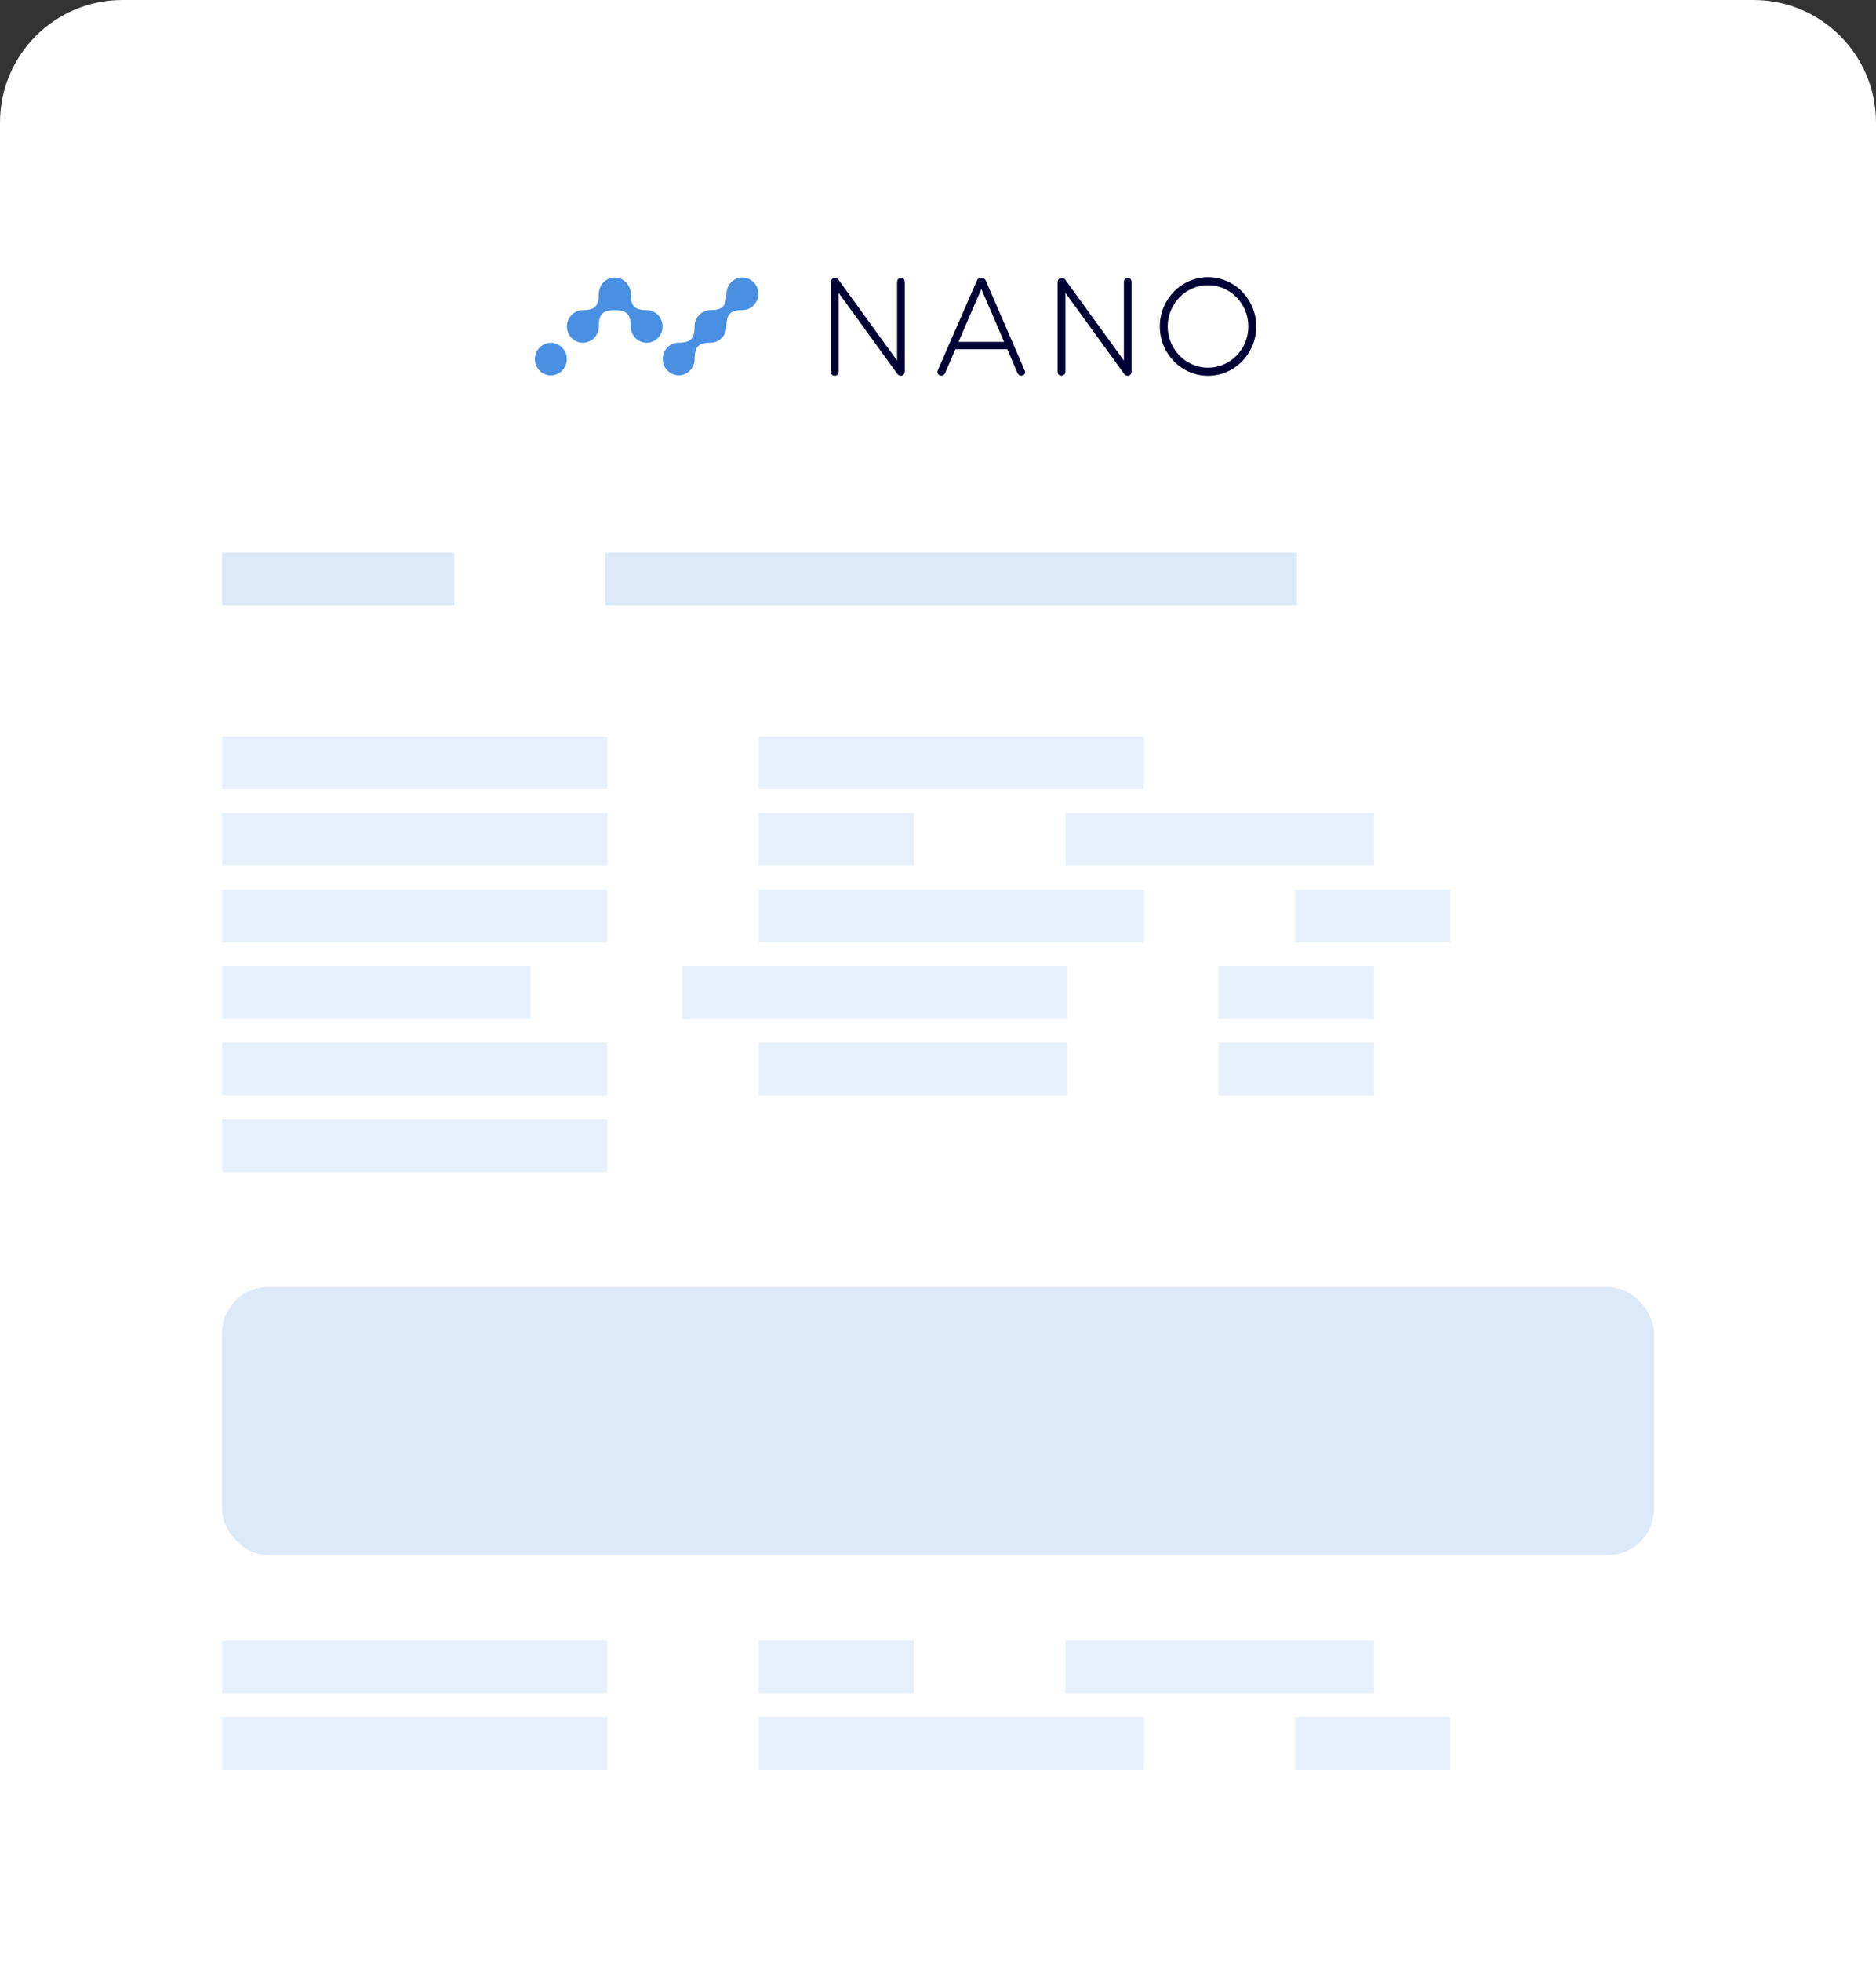 <svg xmlns="http://www.w3.org/2000/svg" width="245" height="256" viewBox="0 0 245 256" fill="none">
<rect x="0" y="0" width="245" height="256" fill="#333333" stroke="none"/>
<path d="M0 16C0 7.163 7.163 0 16 0H229C237.837 0 245 7.163 245 16V256H0V16Z" fill="white"></path>
<path d="M29 214.125H39.312V221H29V214.125ZM39 214.125H49.312V221H39V214.125ZM49 214.125H59.312V221H49V214.125ZM59 214.125H69.312V221H59V214.125ZM69 214.125H79.312V221H69V214.125ZM99.062 214.125H109.375V221H99.062V214.125ZM109.062 214.125H119.375V221H109.062V214.125ZM139.125 214.125H149.438V221H139.125V214.125ZM149.125 214.125H159.438V221H149.125V214.125ZM159.125 214.125H169.438V221H159.125V214.125ZM169.125 214.125H179.438V221H169.125V214.125ZM29 224.125H39.312V231H29V224.125ZM39 224.125H49.312V231H39V224.125ZM49 224.125H59.312V231H49V224.125ZM59 224.125H69.312V231H59V224.125ZM69 224.125H79.312V231H69V224.125ZM99.062 224.125H109.375V231H99.062V224.125ZM109.062 224.125H119.375V231H109.062V224.125ZM119.062 224.125H129.375V231H119.062V224.125ZM129.062 224.125H139.375V231H129.062V224.125ZM139.062 224.125H149.375V231H139.062V224.125ZM169.125 224.125H179.438V231H169.125V224.125ZM179.125 224.125H189.438V231H179.125V224.125Z" fill="#DCE9F9" fill-opacity="0.66"></path>
<path d="M29 72.125H39.312V79H29V72.125ZM39 72.125H49.312V79H39V72.125ZM49 72.125H59.312V79H49V72.125ZM79.062 72.125H89.375V79H79.062V72.125ZM89.062 72.125H99.375V79H89.062V72.125ZM99.062 72.125H109.375V79H99.062V72.125ZM109.062 72.125H119.375V79H109.062V72.125ZM119.062 72.125H129.375V79H119.062V72.125ZM129.062 72.125H139.375V79H129.062V72.125ZM139.062 72.125H149.375V79H139.062V72.125ZM149.062 72.125H159.375V79H149.062V72.125ZM159.062 72.125H169.375V79H159.062V72.125Z" fill="#DCE9F9"></path>
<path d="M29 96.125H39.312V103H29V96.125ZM39 96.125H49.312V103H39V96.125ZM49 96.125H59.312V103H49V96.125ZM59 96.125H69.312V103H59V96.125ZM69 96.125H79.312V103H69V96.125ZM99.062 96.125H109.375V103H99.062V96.125ZM109.062 96.125H119.375V103H109.062V96.125ZM119.062 96.125H129.375V103H119.062V96.125ZM129.062 96.125H139.375V103H129.062V96.125ZM139.062 96.125H149.375V103H139.062V96.125ZM29 106.125H39.312V113H29V106.125ZM39 106.125H49.312V113H39V106.125ZM49 106.125H59.312V113H49V106.125ZM59 106.125H69.312V113H59V106.125ZM69 106.125H79.312V113H69V106.125ZM99.062 106.125H109.375V113H99.062V106.125ZM109.062 106.125H119.375V113H109.062V106.125ZM139.125 106.125H149.438V113H139.125V106.125ZM149.125 106.125H159.438V113H149.125V106.125ZM159.125 106.125H169.438V113H159.125V106.125ZM169.125 106.125H179.438V113H169.125V106.125ZM29 116.125H39.312V123H29V116.125ZM39 116.125H49.312V123H39V116.125ZM49 116.125H59.312V123H49V116.125ZM59 116.125H69.312V123H59V116.125ZM69 116.125H79.312V123H69V116.125ZM99.062 116.125H109.375V123H99.062V116.125ZM109.062 116.125H119.375V123H109.062V116.125ZM119.062 116.125H129.375V123H119.062V116.125ZM129.062 116.125H139.375V123H129.062V116.125ZM139.062 116.125H149.375V123H139.062V116.125ZM169.125 116.125H179.438V123H169.125V116.125ZM179.125 116.125H189.438V123H179.125V116.125ZM29 126.125H39.312V133H29V126.125ZM39 126.125H49.312V133H39V126.125ZM49 126.125H59.312V133H49V126.125ZM59 126.125H69.312V133H59V126.125ZM89.062 126.125H99.375V133H89.062V126.125ZM99.062 126.125H109.375V133H99.062V126.125ZM109.062 126.125H119.375V133H109.062V126.125ZM119.062 126.125H129.375V133H119.062V126.125ZM129.062 126.125H139.375V133H129.062V126.125ZM159.125 126.125H169.438V133H159.125V126.125ZM169.125 126.125H179.438V133H169.125V126.125ZM29 136.125H39.312V143H29V136.125ZM39 136.125H49.312V143H39V136.125ZM49 136.125H59.312V143H49V136.125ZM59 136.125H69.312V143H59V136.125ZM69 136.125H79.312V143H69V136.125ZM99.062 136.125H109.375V143H99.062V136.125ZM109.062 136.125H119.375V143H109.062V136.125ZM119.062 136.125H129.375V143H119.062V136.125ZM129.062 136.125H139.375V143H129.062V136.125ZM159.125 136.125H169.438V143H159.125V136.125ZM169.125 136.125H179.438V143H169.125V136.125ZM29 146.125H39.312V153H29V146.125ZM39 146.125H49.312V153H39V146.125ZM49 146.125H59.312V153H49V146.125ZM59 146.125H69.312V153H59V146.125ZM69 146.125H79.312V153H69V146.125Z" fill="#DCE9F9" fill-opacity="0.66"></path>
<rect x="29" y="168" width="187" height="35" rx="6" fill="#DCE9F9"></rect>
<path d="M117.663 36.269C117.513 36.269 117.387 36.321 117.293 36.43C117.199 36.539 117.155 36.673 117.155 36.84V47.069L109.524 36.539C109.405 36.359 109.254 36.269 109.072 36.269C108.897 36.269 108.759 36.321 108.659 36.43C108.558 36.539 108.508 36.673 108.508 36.84V48.467C108.508 48.646 108.546 48.787 108.627 48.89C108.709 48.992 108.834 49.043 109.01 49.043C109.16 49.043 109.286 48.992 109.38 48.883C109.474 48.774 109.518 48.64 109.518 48.473V38.218L117.168 48.774C117.306 48.954 117.462 49.043 117.638 49.043C117.801 49.043 117.926 48.992 118.02 48.883C118.114 48.774 118.158 48.64 118.158 48.473V36.84C118.158 36.66 118.114 36.519 118.027 36.423C117.951 36.321 117.826 36.269 117.663 36.269ZM157.763 36.18C154.289 36.18 151.467 39.064 151.467 42.615C151.467 46.166 154.289 49.05 157.763 49.05C161.237 49.05 164.058 46.166 164.058 42.615C164.058 39.064 161.23 36.18 157.763 36.18ZM157.763 47.999C154.859 47.999 152.496 45.582 152.496 42.615C152.496 39.647 154.859 37.231 157.763 37.231C160.666 37.231 163.03 39.647 163.03 42.615C163.03 45.582 160.666 47.999 157.763 47.999ZM128.743 36.648C128.699 36.526 128.618 36.436 128.505 36.359C128.392 36.289 128.273 36.25 128.147 36.25C127.865 36.25 127.677 36.378 127.57 36.641L122.466 48.358C122.441 48.403 122.429 48.473 122.429 48.556C122.429 48.697 122.479 48.813 122.579 48.902C122.679 48.992 122.799 49.037 122.936 49.037C123.156 49.037 123.319 48.922 123.426 48.697L124.774 45.589H131.552L132.881 48.697C132.925 48.806 132.994 48.89 133.082 48.947C133.17 49.005 133.258 49.037 133.352 49.037C133.49 49.037 133.615 48.992 133.722 48.902C133.828 48.813 133.878 48.704 133.878 48.575C133.878 48.505 133.86 48.434 133.828 48.364L128.743 36.648ZM125.175 44.627L128.16 37.718L131.132 44.627H125.175ZM147.278 36.269C147.128 36.269 147.003 36.321 146.915 36.43C146.821 36.539 146.777 36.673 146.777 36.84V47.069L139.139 36.532C139.02 36.353 138.87 36.263 138.688 36.263C138.512 36.263 138.374 36.314 138.274 36.423C138.174 36.532 138.124 36.667 138.124 36.833V48.46C138.124 48.64 138.161 48.781 138.243 48.883C138.324 48.986 138.45 49.037 138.625 49.037C138.776 49.037 138.901 48.986 138.995 48.877C139.089 48.768 139.133 48.633 139.133 48.467V38.218L146.783 48.774C146.921 48.954 147.078 49.043 147.253 49.043C147.416 49.043 147.542 48.992 147.636 48.883C147.73 48.774 147.774 48.64 147.774 48.473V36.84C147.774 36.66 147.73 36.519 147.642 36.423C147.567 36.321 147.442 36.269 147.278 36.269Z" fill="#000034"></path>
<path d="M86.53 42.614C86.53 43.794 85.596 44.742 84.448 44.742C83.301 44.742 82.367 43.787 82.367 42.614C82.367 41.018 81.846 40.486 80.285 40.486C78.723 40.486 78.203 41.018 78.203 42.614C78.203 43.794 77.269 44.742 76.121 44.742C74.974 44.742 74.039 43.787 74.039 42.614C74.039 41.435 74.974 40.486 76.121 40.486C77.683 40.486 78.203 39.954 78.203 38.358C78.203 37.179 79.137 36.23 80.285 36.23C81.432 36.23 82.367 37.185 82.367 38.358C82.367 39.954 82.887 40.486 84.448 40.486C85.602 40.486 86.53 41.435 86.53 42.614Z" fill="#4A90E2"></path>
<path d="M71.945 49.004C73.095 49.004 74.027 48.051 74.027 46.876C74.027 45.701 73.095 44.748 71.945 44.748C70.795 44.748 69.863 45.701 69.863 46.876C69.863 48.051 70.795 49.004 71.945 49.004Z" fill="#4A90E2"></path>
<path d="M99.04 38.352C99.04 39.531 98.105 40.48 96.958 40.48C95.397 40.48 94.876 41.011 94.876 42.607C94.876 43.787 93.942 44.735 92.794 44.735C91.233 44.735 90.713 45.267 90.713 46.863C90.713 48.043 89.778 48.991 88.631 48.991C87.483 48.991 86.549 48.036 86.549 46.863C86.549 45.684 87.483 44.735 88.631 44.735C90.192 44.735 90.713 44.203 90.713 42.607C90.713 41.428 91.647 40.48 92.794 40.48C94.356 40.48 94.876 39.947 94.876 38.352C94.876 37.172 95.81 36.224 96.958 36.224C98.105 36.224 99.04 37.179 99.04 38.352Z" fill="#4A90E2"></path>
</svg>